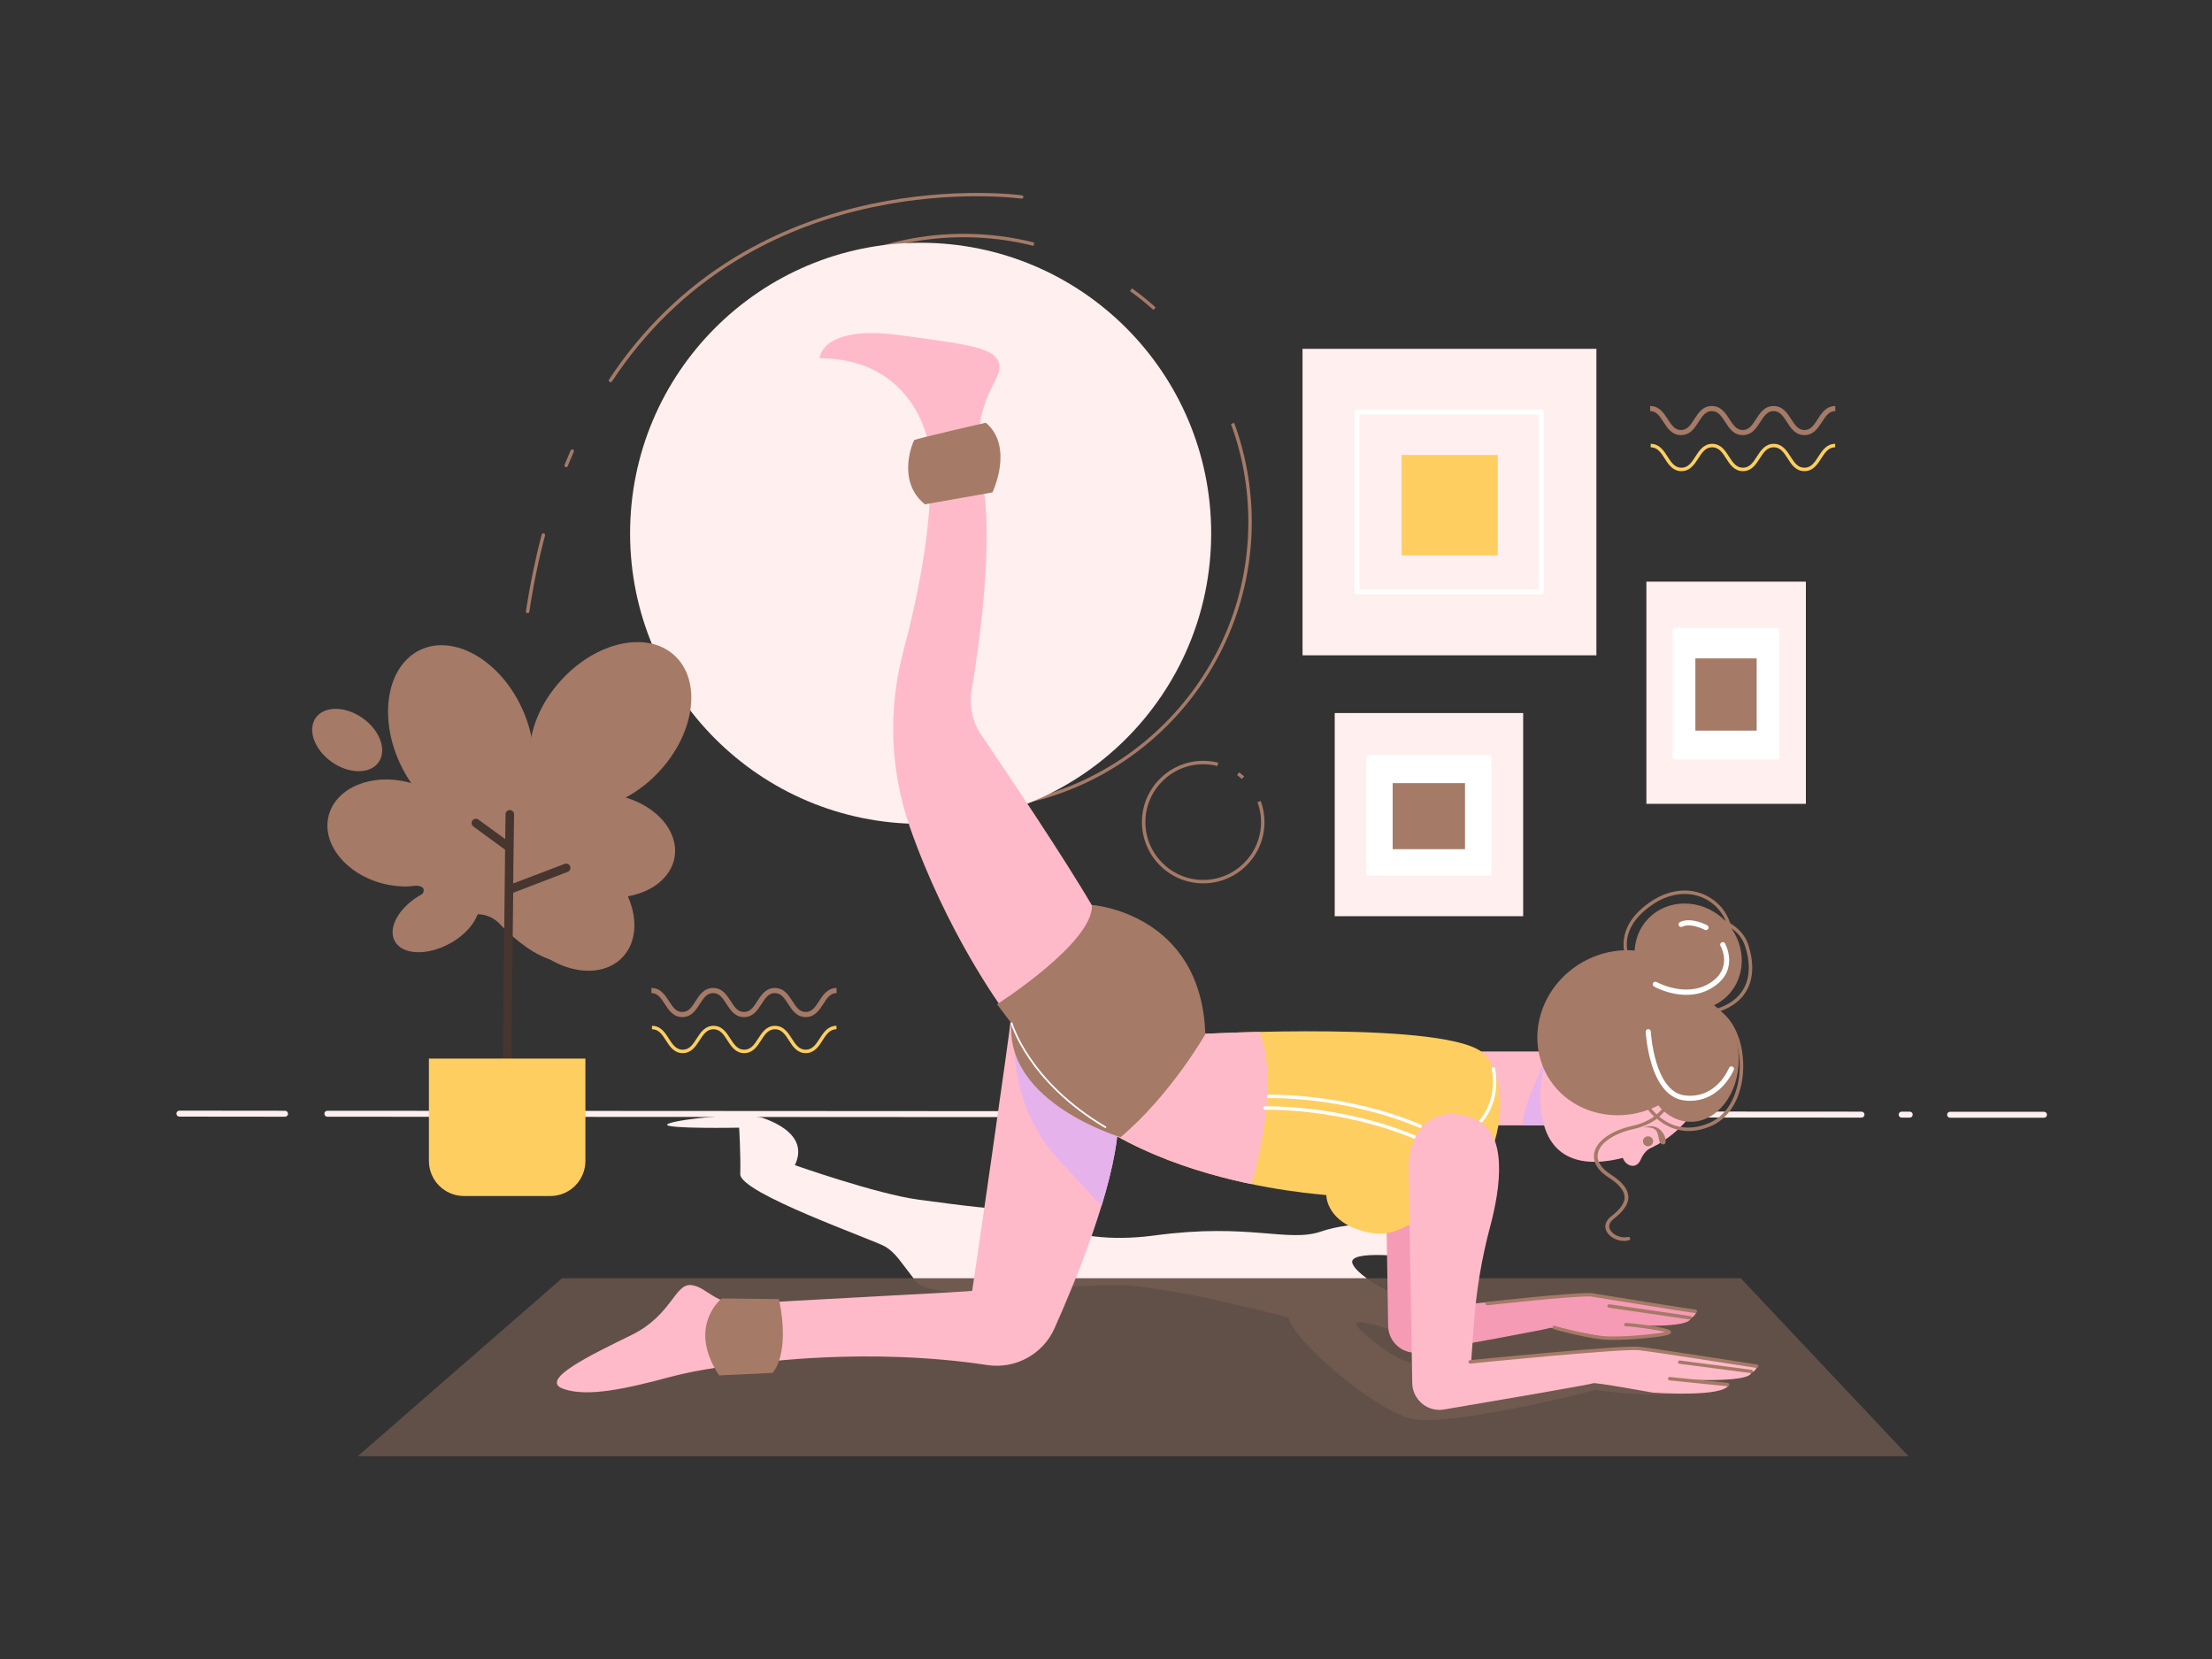 <?xml version="1.0" encoding="utf-8"?>
<!-- Generator: Adobe Illustrator 23.0.3, SVG Export Plug-In . SVG Version: 6.00 Build 0)  -->
<svg version="1.1" id="圖層_1" xmlns="http://www.w3.org/2000/svg" xmlns:xlink="http://www.w3.org/1999/xlink" x="0px" y="0px"
	 viewBox="0 0 2000 1500" style="enable-background:new 0 0 2000 1500;" xml:space="preserve">
<rect x="0" y="0" width="2000" height="1500" fill="#333333" stroke="none"/>
<style type="text/css">
	.st0{fill:#A57A67;}
	.st1{fill-rule:evenodd;clip-rule:evenodd;fill:#FFEFEF;}
	.st2{opacity:0.4;}
	.st3{clip-path:url(#SVGID_2_);fill-rule:evenodd;clip-rule:evenodd;fill:#A57A67;}
	.st4{fill:#FFEFEF;}
	.st5{fill:#FFFFFF;}
	.st6{fill-rule:evenodd;clip-rule:evenodd;fill:#A57A67;}
	.st7{fill-rule:evenodd;clip-rule:evenodd;fill:#FECE60;}
	.st8{fill:#47352F;}
	.st9{opacity:0.22;}
	.st10{clip-path:url(#SVGID_4_);fill-rule:evenodd;clip-rule:evenodd;fill:#A57A67;}
	.st11{fill-rule:evenodd;clip-rule:evenodd;fill:#FEBAC8;}
	.st12{clip-path:url(#SVGID_6_);fill-rule:evenodd;clip-rule:evenodd;fill:#E5B2EB;}
	.st13{clip-path:url(#SVGID_8_);fill-rule:evenodd;clip-rule:evenodd;fill:#E5B2EB;}
	.st14{fill-rule:evenodd;clip-rule:evenodd;fill:#F59BB5;}
	.st15{clip-path:url(#SVGID_10_);fill-rule:evenodd;clip-rule:evenodd;fill:#FEBAC8;}
	.st16{fill:none;stroke:#FFFFFF;stroke-width:1.524;stroke-linecap:round;stroke-linejoin:round;stroke-miterlimit:10;}
	.st17{fill:#FECE60;}
</style>
<g id="Background">
</g>
<g>
	<path class="st0" d="M871.3,732.4c-143.6,0-260.5-116.9-260.5-260.5s116.9-260.5,260.5-260.5c21.6,0,43.2,2.7,63.9,7.9l-0.8,3
		c-20.5-5.2-41.8-7.8-63.2-7.8C729.3,214.6,613.9,330,613.9,472s115.5,257.4,257.4,257.4s257.4-115.5,257.4-257.4
		c0-30.5-5.3-60.3-15.7-88.6l2.9-1.1c10.5,28.7,15.9,58.9,15.9,89.7C1131.7,615.6,1014.9,732.4,871.3,732.4"/>
	<path class="st0" d="M1042.9,280.2c-6.7-6-13.9-11.8-21.2-17l1.8-2.5c7.4,5.3,14.6,11.1,21.4,17.3L1042.9,280.2z"/>
	<path class="st1" d="M1095.1,482.2c0,145.1-117.6,262.7-262.7,262.7S569.7,627.3,569.7,482.2s117.6-262.7,262.7-262.7
		S1095.1,337.1,1095.1,482.2"/>
	<g class="st2">
		<g>
			<g>
				<defs>
					<rect id="SVGID_1_" x="323.4" y="1155.8" width="1402.1" height="160.9"/>
				</defs>
				<clipPath id="SVGID_2_">
					<use xlink:href="#SVGID_1_"  style="overflow:visible;"/>
				</clipPath>
				<polygon class="st3" points="1725.6,1316.7 323.4,1316.7 508.1,1155.8 1574,1155.8 				"/>
			</g>
		</g>
	</g>
	<path class="st4" d="M1848.1,1010.6L1848.1,1010.6h-84.9c-1.5,0-2.7-1.2-2.7-2.7s1.2-2.7,2.7-2.7l0,0h84.9c1.5,0,2.7,1.2,2.7,2.7
		C1850.8,1009.4,1849.6,1010.6,1848.1,1010.6"/>
	<path class="st4" d="M1726.7,1010.5L1726.7,1010.5h-7.3c-1.5,0-2.7-1.2-2.7-2.7s1.2-2.7,2.7-2.7l0,0h7.3c1.5,0,2.7,1.2,2.7,2.7
		C1729.4,1009.3,1728.2,1010.5,1726.7,1010.5"/>
	<path class="st4" d="M1683.1,1010.5L1683.1,1010.5L296,1009.7c-1.5,0-2.7-1.2-2.7-2.7s1.2-2.7,2.7-2.7l0,0l1387.1,0.8
		c1.5,0,2.7,1.2,2.7,2.7C1685.8,1009.3,1684.6,1010.5,1683.1,1010.5"/>
	<path class="st4" d="M257.7,1009.7L257.7,1009.7l-95.5-0.1c-1.5,0-2.7-1.2-2.7-2.7s1.2-2.7,2.7-2.7l0,0l95.5,0.1
		c1.5,0,2.7,1.2,2.7,2.7C260.5,1008.4,259.2,1009.7,257.7,1009.7"/>
	<rect x="1206.8" y="644.7" class="st1" width="170.4" height="183.7"/>
	<rect x="1488.6" y="525.9" class="st1" width="144.2" height="200.9"/>
	<rect x="1177.7" y="315.4" class="st1" width="265.7" height="277.1"/>
	<path class="st5" d="M1393.5,537.4h-166.6c-1.3,0-2.3-1-2.3-2.3V372.5c0-1.3,1-2.3,2.3-2.3h166.6c1.3,0,2.3,1,2.3,2.3v162.6
		C1395.8,536.4,1394.8,537.4,1393.5,537.4 M1229.2,532.8h162v-158h-162V532.8z"/>
	<path class="st5" d="M1346.2,791.8h-108.6c-1.3,0-2.3-1-2.3-2.3V684.9c0-1.3,1-2.3,2.3-2.3h108.6c1.3,0,2.3,1,2.3,2.3v104.7
		C1348.5,790.8,1347.5,791.8,1346.2,791.8"/>
	<rect x="1239.9" y="687.2" class="st5" width="104" height="100"/>
	<path class="st5" d="M1606.5,686.7h-91.9c-1.3,0-2.3-1-2.3-2.3V569.9c0-1.3,1-2.3,2.3-2.3h91.9c1.3,0,2.3,1,2.3,2.3v114.5
		C1608.8,685.6,1607.8,686.7,1606.5,686.7"/>
	<rect x="1516.9" y="572.2" class="st5" width="87.2" height="109.8"/>
	<rect x="1259.2" y="708.1" class="st6" width="65.4" height="59.7"/>
	<rect x="1532.9" y="595.3" class="st6" width="55.4" height="65.3"/>
	<rect x="1267.3" y="411.4" class="st7" width="86.9" height="90.8"/>
	<path class="st6" d="M380,587.6c30.2-14.3,71.2,8.8,91.4,51.6c20.3,42.8,12.2,89.1-18,103.4c-30.2,14.3-71.2-8.8-91.4-51.6
		S349.8,601.9,380,587.6"/>
	<path class="st6" d="M609.7,592.5c24.7,22.5,19,69.2-12.9,104.2c-31.8,35-77.7,45.2-102.5,22.7c-24.7-22.5-19-69.2,12.9-104.2
		C539,580.2,584.9,570,609.7,592.5"/>
	<path class="st6" d="M562.6,865.8c-18.9,19.4-55.4,14.6-81.6-10.8c-26.2-25.4-32.1-61.8-13.3-81.2c18.9-19.4,55.4-14.6,81.6,10.8
		C575.5,809.9,581.4,846.3,562.6,865.8"/>
	<path class="st6" d="M606.2,785.8c-12.5,23.2-49,32.5-81.4,20.8c-32.5-11.7-48.7-40.1-36.2-63.3s49-32.5,81.4-20.8
		C602.5,734.2,618.7,762.6,606.2,785.8"/>
	<path class="st6" d="M297.2,737.3c6.6-25.2,39-38.6,72.4-29.9c33.4,8.7,55.2,36.2,48.6,61.5c-6.6,25.2-39,38.6-72.4,29.9
		C312.4,790.1,290.6,762.5,297.2,737.3"/>
	<path class="st6" d="M342.3,689.2c-7.7,10.9-26.7,10.8-42.4-0.3c-15.7-11.1-22.1-28.9-14.4-39.9c7.7-10.9,26.7-10.8,42.4,0.3
		C343.6,660.4,350,678.3,342.3,689.2"/>
	<path class="st6" d="M431.4,810.6c6.7,12.5-4.5,31.6-25.1,42.7c-20.6,11.1-42.7,10-49.4-2.4c-6.7-12.5,4.5-31.6,25.1-42.7
		C402.5,797,424.6,798.1,431.4,810.6"/>
	<polygon class="st6" points="464.2,670.8 391.1,717.9 373.1,777.7 476.1,835.5 542.8,802.5 539.7,706.2 	"/>
	<path class="st6" d="M365.2,801.5c0,0,29.5-5.6,12.8,11.9C361.3,831,393.6,830,393.6,830s37.5-2.1,38.3-3.2
		c0.3-0.4,2.6-0.1,5.3,0.4c5.6,1.1,10.6,3.9,14.5,8c8.3,8.8,25.5,25.2,44.4,31.9c26.4,9.4,44.9-11,42.7-35.4
		c-2.3-24.4-47.5-70.9-85.8-76.3C414.8,750,344.1,752.8,365.2,801.5"/>
	<path class="st8" d="M458.7,985.6c-1.3,0-2.5-0.6-3.3-1.8c-0.9-1.4-1.1-1.7,0.3-125.2c0.4-33.5,0.8-66.9,1-90.3l-28.7-21
		c-1.7-1.3-2.1-3.7-0.9-5.4c1.3-1.7,3.7-2.1,5.4-0.9l24.3,17.7c0.2-13.9,0.3-22.5,0.3-22.5c0-2.1,1.8-3.8,3.9-3.8s3.8,1.8,3.8,3.9
		c-0.1,8.3-0.2,18.3-0.4,29.4c0.1,0.4,0.1,0.8,0,1.2c-0.1,9.9-0.2,20.7-0.4,31.9l46.5-17.7c2-0.8,4.2,0.2,5,2.2c0.8,2-0.2,4.2-2.2,5
		L464,807.2c-0.9,75.2-1.8,168.1-1.5,173.9c0.2,1.5-0.4,3-1.8,3.9C460.1,985.4,459.4,985.6,458.7,985.6 M462.5,981.2L462.5,981.2
		L462.5,981.2z M462,979.7L462,979.7L462,979.7 M462,979.7L462,979.7L462,979.7"/>
	<path class="st7" d="M529.3,957.1H387.8v92.5c0,17.6,14.2,31.8,31.8,31.8h77.9c17.6,0,31.8-14.2,31.8-31.8V957.1z"/>
	<path class="st1" d="M1223,1142.8c1.9,4.2,6.8,8.7,12.8,13H826c-11.1-14-15.8-22.7-25.5-28.6c-10.5-6.3-131.7-48.4-131.2-65.6
		s-1-42-1-42s-66.7,1.2-65.1-2.8c1.6-4,70-11.9,87.1-5.8c17.1,6.1,39.6,18.8,28.4,42.5c0,0,73.8,26,111.3,31.1
		c37.4,5.1,74.9,9.8,85.1,8.5c10.2-1.2,44,35.4,129.2,23.9s120,6.7,150.1-3.5s61.8-5.5,72.5-7.3c10.6-1.8,14.2,31.1,14.2,31.1
		S1216.6,1128.7,1223,1142.8"/>
	<g class="st9">
		<g>
			<g>
				<defs>
					<rect id="SVGID_3_" x="826" y="1155.8" width="733.9" height="128.2"/>
				</defs>
				<clipPath id="SVGID_4_">
					<use xlink:href="#SVGID_3_"  style="overflow:visible;"/>
				</clipPath>
				<path class="st10" d="M1559.8,1255.3c0,0-50.4,11.6-117,1.4c0,0-134.5,34.9-168.2,25.7c-33.7-9.2-105.5-70.4-109.5-91.1
					c0,0-109.5-29.1-153.9-29.3c-44.4-0.2-69.8,4.8-69.8,4.8s-99.4,8.6-112.6-7.5c-1-1.2-1.9-2.4-2.9-3.5h409.8
					c14,10,33.9,18.7,33.9,18.7l7.2,34.3c0,0-64.8-23.8-47.9-7.5s40.3,33.2,55.9,31.6s28.4,25.7,77.1,16.7c48.8-9,81.7-18,115.5-7
					C1511.2,1253.6,1559.8,1255.3,1559.8,1255.3"/>
			</g>
		</g>
	</g>
	<rect x="1333" y="950.7" class="st11" width="91.1" height="66.8"/>
	<g>
		<g>
			<defs>
				<rect id="SVGID_5_" x="1333" y="950.7" width="91.1" height="66.8"/>
			</defs>
			<clipPath id="SVGID_6_">
				<use xlink:href="#SVGID_5_"  style="overflow:visible;"/>
			</clipPath>
			<path class="st12" d="M1397.8,936.7c0,0-6.7-0.3-1.8,12.6c4.9,12.9-25.3,54.2-18.2,75.2c7.2,21,27.1,1.2,27.1,1.2l3-21.1
				l-1.3-54.5L1397.8,936.7z"/>
		</g>
	</g>
	<path class="st11" d="M1440.6,910.8c35.4-18.1,82.9-4.4,97.4,32.6c17.3,44.5-16.5,84.3-53.8,98.2s-76.7,15.4-88.2-24.3
		C1385.1,980,1399.5,931.9,1440.6,910.8"/>
	<path class="st6" d="M1486.1,1019.5c0,0,10.2-1.8,12.4,4.7c2.2,6.5,0.9,9.8,5.2,10.5C1509.6,1035.8,1504.4,1012.8,1486.1,1019.5"/>
	<path class="st11" d="M905.5,910.8c-0.3-0.7-49.5-67.5-82.9-163.1c-17.8-51.2-19.8-106.6-5.8-159c14.1-52.8,29.8-129.3,22.6-187.8
		c0,0-11.7-76.6-98.4-77.1c0,0,1.5-30,71.2-20.9c69.6,9.1,89.8,12.4,91.4,27.9c1.6,15.5-29.2,34.2-15.4,104.6
		c10.5,53.3-2.7,146.6-9.7,188.8c-2.4,14.1,0.8,28.6,8.8,40.4c23.9,35.2,75.5,111.9,100.6,155.1C1021.1,877,905.9,911.7,905.5,910.8
		"/>
	<path class="st11" d="M913.6,923.8c0.6,1.3-34.2,242.5-34.6,243.3s-174.3,9.3-203.3,11.7c-29,2.4-36.2-15.5-50.9-16.9
		s-17.6,27.4-53.7,45.1c-36,17.7-84.3,40.6-61.9,48.7c22.4,8,58.7-0.6,96.3-10.6c37.6-10,78.2-12.6,78.2-12.6s100.9-14.7,208.8,1.7
		c25.5,3.9,50.5-9.7,61-33.3c21.2-47.6,52.9-126.1,57.2-179.4C1017.4,940.5,912.9,922.5,913.6,923.8"/>
	<g>
		<g>
			<defs>
				<path id="SVGID_7_" d="M913.6,923.8c0.6,1.3-34.2,242.5-34.6,243.4c-0.3,0.8-174.3,9.3-203.3,11.7c-29,2.4-36.2-15.5-50.9-16.9
					s-17.6,27.4-53.7,45.1c-36,17.7-84.3,40.6-61.9,48.7c22.4,8,58.7-0.6,96.3-10.6c37.6-10,78.2-12.6,78.2-12.6
					s100.9-14.7,208.8,1.7c25.5,3.9,50.5-9.7,61-33.3c21.2-47.6,52.9-126.1,57.2-179.4c6.3-78.4-91.1-97.8-97-97.8
					C913.7,923.8,913.6,923.8,913.6,923.8"/>
			</defs>
			<clipPath id="SVGID_8_">
				<use xlink:href="#SVGID_7_"  style="overflow:visible;"/>
			</clipPath>
			<path class="st13" d="M920.1,909.8c0,0-18.4,77.4,35.9,137.3c54.3,59.9,69.1,71.7,69.1,71.7l22.5-96.4L920.1,909.8z"/>
		</g>
	</g>
	<path class="st11" d="M1499.6,1034.3c0,0-11.3,2.6-16,13.9c-4.6,11.4-17.5,4.5-16.9-5.6C1467.3,1032.2,1499.6,1034.3,1499.6,1034.3
		"/>
	<path class="st6" d="M1489.9,831c17.6-18.8,48.3-18.8,68.4,0.1c20.1,18.9,22.2,49.4,4.6,68.2s-48.3,18.8-68.4-0.1
		C1474.3,880.3,1472.3,849.8,1489.9,831"/>
	<path class="st6" d="M1429.1,871c37-22.3,83.9-12.2,104.8,22.4c20.9,34.6,7.8,80.8-29.2,103.1s-83.9,12.2-104.8-22.4
		C1379.1,939.4,1392.1,893.2,1429.1,871"/>
	<path class="st6" d="M1528.7,901.9c24,0,43.4,25.2,43.4,56.2s-19.5,56.2-43.4,56.2c-24,0-43.4-25.2-43.4-56.2
		C1485.3,927.1,1504.7,901.9,1528.7,901.9"/>
	<path class="st0" d="M1468.3,1122c-6.4,0-13.2-3.5-15.8-8.8c-2.3-4.6-0.8-9.4,4.1-13.3c5.9-4.6,12.6-10.9,12.3-17.8
		c-0.3-5.6-5.1-11.5-14.4-17.4c-9.9-6.3-14.5-14.1-13.1-22c1.9-10.9,15.1-20.4,34.4-24.7c8.5-1.9,14.9-5,19.8-8.5
		c-6.2-5.9-9.4-11.5-9.5-11.7c-0.4-0.7-0.1-1.7,0.6-2.1c0.7-0.4,1.7-0.1,2.1,0.6c0.3,0.6,3.3,5.9,9.1,11.3
		c10.5-8.7,12.3-19.1,12.4-19.7c0.1-0.8,0.9-1.4,1.8-1.3c0.8,0.1,1.4,0.9,1.3,1.8c0,0.2-2,11.6-13.2,21.2
		c9.4,7.9,24.7,14.7,45.8,5.5c21-9.2,27.6-34.9,26.9-54.2c-0.8-20.6-8.8-37.6-21-45.5c-0.6,0.2-1.2,0.4-1.9,0.5
		c-0.8,0.2-1.7-0.3-1.9-1.1c-0.1-0.5,0-1,0.3-1.4c-1-0.5-1.9-0.9-2.9-1.2c-0.8-0.3-1.2-1.2-0.9-2c0.3-0.8,1.2-1.2,2-0.9
		c2,0.7,3.9,1.6,5.8,2.7c11.7-3.8,19.9-10,24.5-18.7c5.4-10.1,5.7-23.7,0.8-38.2c-2.4-7.1-7-12.2-12.2-15.8c0.8,3.9,0.9,8,0.5,12.1
		c-0.6,5.8-3.4,10.5-8.2,13.9c-19.9,13.9-68.6,2-70.7,1.5c-0.8-0.2-1.3-1-1.1-1.9c0.2-0.8,1.1-1.3,1.9-1.1
		c0.5,0.1,49.5,12.1,68.2-1.1c4.1-2.9,6.4-6.7,6.9-11.6c0.5-4.9,0.1-9.7-1.2-14.2c-9.7-5.5-19.9-6.7-20.1-6.7
		c-0.8-0.1-1.5-0.9-1.4-1.7s0.9-1.4,1.7-1.4c0.3,0,7.8,0.9,16.3,4.6c0.7,0.3,1.3,0.6,2,0.9c-3.1-7.4-8.5-13.9-15.8-18.4
		c-14.4-8.8-32.7-7.8-49,2.8c-34.9,22.7-22.7,47.8-22.1,48.9c0.4,0.8,0.1,1.7-0.7,2.1c-0.8,0.4-1.7,0.1-2.1-0.7
		c-0.1-0.3-14.1-28.7,23.2-52.9c17.3-11.2,36.9-12.3,52.3-2.8c9,5.5,15.3,13.8,18.3,23.2c8.1,4.9,13.7,11.4,16.3,19.3
		c5.1,15.3,4.8,29.8-1,40.7c-4.7,8.8-12.8,15.3-24,19.4c11.9,8.9,19.7,26.1,20.4,46.6c1,26.7-10.3,49.1-28.7,57.2
		c-22.6,9.9-39.2,2.1-49.3-6.5c-5.2,3.9-12.2,7.4-21.4,9.4c-17.8,4-30.4,12.7-32,22.2c-1.2,6.6,2.9,13.2,11.8,18.9
		c10.3,6.6,15.4,13.1,15.8,19.8c0.4,8.4-7,15.3-13.4,20.4c-3.7,2.9-4.8,6.2-3.2,9.5c2.5,5,10.2,8.2,16.3,6.7
		c0.8-0.2,1.7,0.3,1.9,1.1c0.2,0.8-0.3,1.7-1.1,1.9C1471.1,1121.9,1469.7,1122,1468.3,1122"/>
	<path class="st6" d="M891.3,382.2c0,0-64.1,14.7-64.8,15.8c-0.7,1.1-16.6,36.7,9.8,58l61-10.8C897.4,445.2,917.1,403.9,891.3,382.2
		"/>
	<path class="st6" d="M652.6,1174c0,0-31.9,24.9-2.4,69.6l48.3-2.3c0,0,16.4-15.9,5.8-66.7L652.6,1174z"/>
	<path class="st6" d="M1490.1,1027.4c2.6,0,4.6,2,4.6,4.5s-2.1,4.5-4.6,4.5c-2.6,0-4.6-2-4.6-4.5S1487.5,1027.4,1490.1,1027.4"/>
	<path class="st14" d="M1252.2,1016.3c0,0,2,124.6,2.9,182.6c0.1,7.2,3.4,14,9,18.6s12.9,6.5,20,5.2c42.2-7.6,116.5-21.1,116.9-22
		c0.7-1.2,48.1,8,48.1,8s53.2,2.4,58.6-4.9l-35-5.8c0,0,55,3.7,56.3-6.5c0,0,4.1-1.2,4.8-6.1c0,0-35.6-4.2-35.5-4.3
		c0.1-0.2-47.3-8.9-58.6-10.8c-11.3-1.9-137,11.3-137,11.3s1-15.4,2.2-33.1c1.9-28,6.2-55.7,13-82.9c8.3-33.2,15-81.9-13.4-93
		C1260.6,955.3,1251,1001.3,1252.2,1016.3"/>
	<path class="st7" d="M1085.8,934.9c0,0,227-12.3,256.2,18.2c29.3,30.5,15.7,126.5-56.9,150.1c-19.6,6.4-28.8,18.8-58.9,7.9
		c-26.6-9.6-27.2-29.9-26.9-30.5c0.4-0.9-223-10.8-283.8-151.3C915.5,929.3,1021.4,973.2,1085.8,934.9"/>
	<g>
		<g>
			<defs>
				<path id="SVGID_9_" d="M1199.4,1080.6c-0.3,0.6,0.3,20.9,26.9,30.5c30.1,10.9,39.3-1.5,58.9-7.9
					c72.6-23.7,86.2-119.6,56.9-150.1c-29.3-30.5-256.2-18.2-256.2-18.2c-64.4,38.3-170.3-5.6-170.3-5.6
					C976.4,1069.8,1199.8,1079.8,1199.4,1080.6"/>
			</defs>
			<clipPath id="SVGID_10_">
				<use xlink:href="#SVGID_9_"  style="overflow:visible;"/>
			</clipPath>
			<path class="st15" d="M1128.3,1081.3c0,0,31.8-93.6,10.4-149.8c0,0-71.5-43.7-139.6,97.8L1128.3,1081.3z"/>
		</g>
	</g>
	<path class="st5" d="M1280.8,1030.4c-0.2,0-0.4,0-0.6-0.1c-68.1-28.9-135.7-26.9-136.4-26.9c-0.9,0.1-1.6-0.6-1.6-1.5
		s0.6-1.6,1.5-1.6c0.7,0,69-2,137.7,27.1c0.8,0.3,1.2,1.2,0.8,2C1282,1030.1,1281.4,1030.4,1280.8,1030.4 M1284.2,1019.9
		c-0.2,0-0.4,0-0.6-0.1c-68.1-28.9-135.7-26.9-136.4-26.9c-0.9,0.1-1.6-0.6-1.6-1.5s0.6-1.6,1.5-1.6c0.7,0,69-2,137.7,27.1
		c0.8,0.3,1.2,1.2,0.8,2C1285.3,1019.5,1284.8,1019.9,1284.2,1019.9 M1337.9,1016.5c-0.4,0-0.8-0.2-1.1-0.5c-0.6-0.6-0.6-1.6,0-2.2
		c0,0,4.4-4.3,8.1-12.3c3.4-7.3,6.8-19.3,3.9-34.8c-0.2-0.8,0.4-1.6,1.2-1.8c0.9-0.2,1.6,0.4,1.8,1.2c5.7,31.5-12.1,49.1-12.9,49.9
		C1338.7,1016.3,1338.3,1016.5,1337.9,1016.5"/>
	<path class="st5" d="M1528,995.3c-1.6,0-3.2-0.1-4.8-0.3c-13.4-1.4-23.7-12.8-29.9-32.8c-4.5-14.7-5.3-28.8-5.3-29.3
		c-0.1-1.3,0.9-2.4,2.2-2.4c1.3,0,2.4,0.9,2.4,2.2c0,0.5,3.1,54.8,31.1,57.8c28.2,3,39.1-23.8,39.6-24.9c0.5-1.2,1.8-1.8,3-1.3
		s1.8,1.8,1.3,3C1567.5,967.5,1556.2,995.3,1528,995.3 M1524.6,899.5c-15.6,0-28.3-7.1-29.1-7.5c-1.1-0.6-1.5-2-0.9-3.2
		c0.6-1.1,2.1-1.5,3.2-0.9c0.3,0.1,26.3,14.6,48.1,1c21.1-13.1,10.2-32.8,9.7-33.6c-0.6-1.1-0.2-2.5,0.9-3.2
		c1.1-0.6,2.5-0.3,3.2,0.9c0.1,0.2,13.6,24.3-11.3,39.9C1540.5,897.9,1532.2,899.5,1524.6,899.5 M1542.4,841c-0.4,0-0.7-0.1-1.1-0.3
		c-0.1-0.1-12.6-6.6-20.3-2.8c-1.2,0.6-2.5,0.1-3.1-1.1c-0.6-1.1-0.1-2.5,1.1-3.1c9.9-4.9,24,2.6,24.6,2.9c1.1,0.6,1.6,2,1,3.1
		C1544.1,840.5,1543.3,841,1542.4,841"/>
	<path class="st11" d="M1273.6,1057.1c0,0,2.3,133.4,3.3,193.5c0.1,7.2,3.4,13.9,8.9,18.5s12.8,6.5,19.9,5.3
		c46.5-7.9,133.9-22.8,134.5-23.7c0.8-1.3,53.9,8.4,53.9,8.4s65,4.8,69.1-7.2l-54.4-5.2c0,0,73.2,4.9,74.7-5.7c0,0,4.6-1.2,5.3-6.4
		c0,0-39.9-4.4-39.7-4.5c0.2-0.2-52.9-9.3-65.6-11.3s-153.3,11.8-153.3,11.8s1.1-15.9,2.5-34.2c2.1-29.6,7-58.9,14.7-87.6
		c9.3-34.8,16.7-85.9-15.1-97.6C1282.9,993.1,1272.2,1041.3,1273.6,1057.1"/>
	<path class="st6" d="M1089.8,935.1c0,0-31.4,55-76.6,93.1c0,0-104.1-30.9-98.7-102.9l-13-17.3c0,0,87.4-55.7,85.8-89.8
		C987.3,818.2,1086.2,825.2,1089.8,935.1"/>
	<path class="st16" d="M914.7,925.1c0,0,14.7,52.6,84.8,94.1"/>
	<path class="st0" d="M1588.3,1236.8c-0.1,0-0.2,0-0.2,0c-0.9-0.1-90.7-14.3-106.4-16c-15.6-1.6-150.8,11.9-152.2,12.1
		c-0.9,0.1-1.6-0.5-1.7-1.4s0.5-1.6,1.4-1.7c5.6-0.6,136.9-13.7,152.8-12.1c15.8,1.7,105.7,15.9,106.6,16c0.8,0.1,1.4,0.9,1.3,1.8
		C1589.7,1236.3,1589.1,1236.8,1588.3,1236.8"/>
	<path class="st0" d="M1583.4,1241.5c-0.1,0-0.1,0-0.2,0l-64.7-8.4c-0.8-0.1-1.4-0.9-1.3-1.7c0.1-0.8,0.9-1.5,1.7-1.3l64.7,8.4
		c0.8,0.1,1.4,0.9,1.3,1.7C1584.8,1240.9,1584.1,1241.5,1583.4,1241.5"/>
	<path class="st0" d="M1562,1253.4c-0.1,0-0.1,0-0.2,0l-52.3-5.3c-0.8-0.1-1.5-0.8-1.4-1.7c0.1-0.8,0.8-1.4,1.7-1.4l52.3,5.3
		c0.8,0.1,1.5,0.8,1.4,1.7C1563.4,1252.8,1562.8,1253.4,1562,1253.4"/>
	<path class="st0" d="M1533.3,1187.2c-1.9,0-12.8-1.7-95.2-15c-17.3-0.5-92.5,7.9-93.3,8s-1.6-0.5-1.7-1.4c-0.1-0.8,0.5-1.6,1.4-1.7
		c3.1-0.3,76.7-8.5,93.8-8c0.1,0,0.1,0,0.2,0c31.6,5.1,91.7,14.8,94.5,15c0.5,0,1.1,0.3,1.3,0.8c0.4,0.8,0.1,1.7-0.7,2.1
		C1533.6,1187.2,1533.6,1187.2,1533.3,1187.2"/>
	<path class="st0" d="M1527.9,1193c-0.1,0-0.1,0-0.2,0l-73-10.6c-0.8-0.1-1.4-0.9-1.3-1.8c0.1-0.8,0.9-1.4,1.8-1.3l73,10.6
		c0.8,0.1,1.4,0.9,1.3,1.8C1529.3,1192.5,1528.7,1193,1527.9,1193"/>
	<path class="st0" d="M1458.4,1211.5c-2.8,0-5.3-0.1-7.3-0.2c-8.3-0.6-20.4-3.1-29-5.1c-10.8-2.5-15.1-3.7-16.9-4.4c0,0,0,0-0.1,0
		l0,0c-1.1-0.4-1.2-0.6-1.3-0.9c-0.2-0.5-0.2-1.1,0.2-1.6c0.3-0.5,1-0.7,1.5-0.6c0.2,0,0.4,0.1,0.6,0.2c3.1,1,30.6,8.3,45.2,9.3
		c14.3,1,45.2-1.8,54.4-3.8c-7.9-2.2-31.4-5.4-35.6-5.2c-0.9,0.1-1.6-0.6-1.6-1.5s0.6-1.6,1.5-1.6c0,0,0,0,0.1,0
		c2.6,0,37.9,3.6,40.4,7.3c0.4,0.6,0.4,1.2,0.2,1.8c-0.4,0.9-1.2,2.8-24.7,4.9C1476,1211,1466,1211.5,1458.4,1211.5"/>
	<path class="st0" d="M477,554.4c-0.1,0-0.2,0-0.2,0c-0.8-0.1-1.4-0.9-1.3-1.8c3.7-24.1,8.5-47.4,14.3-69.3c0.2-0.8,1.1-1.3,1.9-1.1
		c0.8,0.2,1.3,1.1,1.1,1.9c-5.8,21.8-10.6,45-14.2,69C478.4,553.9,477.8,554.4,477,554.4"/>
	<path class="st0" d="M512,422.4c-0.2,0-0.4,0-0.6-0.1c-0.8-0.3-1.2-1.2-0.9-2c1.8-4.4,3.6-8.8,5.5-13.1c0.3-0.8,1.3-1.1,2-0.8
		c0.8,0.3,1.1,1.3,0.8,2c-1.9,4.3-3.7,8.6-5.5,13C513.2,422,512.6,422.4,512,422.4"/>
	<path class="st0" d="M552,345.5c-0.3,0-0.6-0.1-0.9-0.3c-0.7-0.5-0.9-1.4-0.4-2.1c30.2-45.8,68.6-83,114.2-110.7
		c36.5-22.1,77.5-38.2,122.1-47.8c75.9-16.3,136.4-8.1,137-8c0.8,0.1,1.4,0.9,1.3,1.7c-0.1,0.8-0.9,1.4-1.7,1.3
		c-0.6-0.1-60.7-8.3-136,8c-44.2,9.5-85,25.5-121.1,47.5c-45.2,27.4-83.3,64.4-113.2,109.8C553,345.3,552.5,345.5,552,345.5"/>
	<path class="st0" d="M728.5,919.6c-8.2,0-12.3-6.3-15.9-11.9c-3.4-5.2-6.3-9.8-12-9.8s-8.6,4.5-12,9.8c-3.6,5.6-7.7,11.9-15.9,11.9
		s-12.3-6.3-15.9-11.9c-3.4-5.2-6.3-9.8-12-9.8s-8.6,4.5-12,9.8c-3.6,5.6-7.6,11.9-15.9,11.9c-8.2,0-12.3-6.3-15.9-11.9
		c-3.4-5.2-6.3-9.8-12-9.8v-4.6c8.2,0,12.3,6.3,15.9,11.9c3.4,5.2,6.3,9.8,12,9.8s8.6-4.5,12-9.8c3.6-5.6,7.6-11.9,15.9-11.9
		c8.2,0,12.3,6.3,15.9,11.9c3.4,5.2,6.3,9.8,12,9.8s8.6-4.5,12-9.8c3.6-5.6,7.7-11.9,15.9-11.9s12.3,6.3,15.9,11.9
		c3.4,5.2,6.3,9.8,12,9.8s8.6-4.5,12-9.8c3.6-5.6,7.7-11.9,15.9-11.9v4.6c-5.7,0-8.6,4.5-12,9.8
		C740.8,913.3,736.7,919.6,728.5,919.6"/>
	<path class="st17" d="M728.5,952.2c-7.8,0-11.8-6.1-15.2-11.5c-3.3-5.2-6.5-10.1-12.6-10.1s-9.3,4.9-12.6,10.1
		c-3.5,5.4-7.4,11.5-15.2,11.5s-11.8-6.1-15.2-11.5c-3.3-5.2-6.5-10.1-12.6-10.1s-9.3,4.9-12.6,10.1c-3.5,5.4-7.4,11.5-15.2,11.5
		s-11.8-6.1-15.2-11.5c-3.3-5.2-6.5-10.1-12.6-10.1v-3.1c7.8,0,11.8,6.1,15.2,11.5c3.3,5.2,6.5,10.1,12.6,10.1s9.3-4.9,12.6-10.1
		c3.5-5.4,7.4-11.5,15.2-11.5s11.8,6.1,15.2,11.5c3.3,5.2,6.5,10.1,12.6,10.1s9.3-4.9,12.6-10.1c3.5-5.4,7.4-11.5,15.2-11.5
		s11.8,6.1,15.2,11.5c3.3,5.2,6.5,10.1,12.6,10.1s9.3-4.9,12.6-10.1c3.5-5.4,7.4-11.5,15.2-11.5v3.1c-6.1,0-9.3,4.9-12.6,10.1
		C740.3,946.1,736.3,952.2,728.5,952.2"/>
	<path class="st0" d="M1631.5,393.4c-8.2,0-12.3-6.3-15.9-11.9c-3.4-5.2-6.3-9.8-12-9.8s-8.6,4.5-12,9.8
		c-3.6,5.6-7.7,11.9-15.9,11.9c-8.2,0-12.3-6.3-15.9-11.9c-3.4-5.2-6.3-9.8-12-9.8s-8.6,4.5-12,9.8c-3.6,5.6-7.6,11.9-15.9,11.9
		c-8.2,0-12.3-6.3-15.9-11.9c-3.4-5.2-6.3-9.8-12-9.8v-4.6c8.2,0,12.3,6.3,15.9,11.9c3.4,5.2,6.3,9.8,12,9.8s8.6-4.5,12-9.8
		c3.6-5.6,7.6-11.9,15.9-11.9c8.2,0,12.3,6.3,15.9,11.9c3.4,5.2,6.3,9.8,12,9.8s8.6-4.5,12-9.8c3.6-5.6,7.7-11.9,15.9-11.9
		c8.2,0,12.3,6.3,15.9,11.9c3.4,5.2,6.3,9.8,12,9.8s8.6-4.5,12-9.8c3.6-5.6,7.7-11.9,15.9-11.9v4.6c-5.7,0-8.6,4.5-12,9.8
		C1643.8,387,1639.7,393.4,1631.5,393.4"/>
	<path class="st17" d="M1631.5,426c-7.8,0-11.8-6.1-15.2-11.5c-3.3-5.2-6.5-10.1-12.6-10.1s-9.3,4.9-12.6,10.1
		c-3.5,5.4-7.4,11.5-15.2,11.5c-7.8,0-11.8-6.1-15.2-11.5c-3.3-5.2-6.5-10.1-12.6-10.1s-9.3,4.9-12.6,10.1
		c-3.5,5.4-7.4,11.5-15.2,11.5c-7.8,0-11.8-6.1-15.2-11.5c-3.3-5.2-6.5-10.1-12.6-10.1v-3.1c7.8,0,11.8,6.1,15.2,11.5
		c3.3,5.2,6.5,10.1,12.6,10.1s9.3-4.9,12.6-10.1c3.5-5.4,7.4-11.5,15.2-11.5c7.8,0,11.8,6.1,15.2,11.5c3.3,5.2,6.5,10.1,12.6,10.1
		s9.3-4.9,12.6-10.1c3.5-5.4,7.4-11.5,15.2-11.5s11.8,6.1,15.2,11.5c3.3,5.2,6.5,10.1,12.6,10.1s9.3-4.9,12.6-10.1
		c3.5-5.4,7.4-11.5,15.2-11.5v3.1c-6.1,0-9.3,4.9-12.6,10.1C1643.3,419.8,1639.3,426,1631.5,426"/>
	<path class="st0" d="M1087.9,798.7c-30.6,0-55.4-24.9-55.4-55.4c0-30.6,24.9-55.4,55.4-55.4c4.6,0,9.2,0.6,13.6,1.7l-0.8,3
		c-4.2-1.1-8.5-1.6-12.8-1.6c-28.8,0-52.3,23.5-52.3,52.3s23.5,52.3,52.3,52.3s52.3-23.5,52.3-52.3c0-6.2-1.1-12.3-3.2-18l2.9-1.1
		c2.2,6.1,3.4,12.5,3.4,19.1C1143.3,773.8,1118.5,798.7,1087.9,798.7"/>
	<path class="st0" d="M1122.8,704.3c-1.4-1.2-2.8-2.4-4.3-3.5l1.8-2.5c1.6,1.1,3.1,2.4,4.6,3.7L1122.8,704.3z"/>
</g>
</svg>
